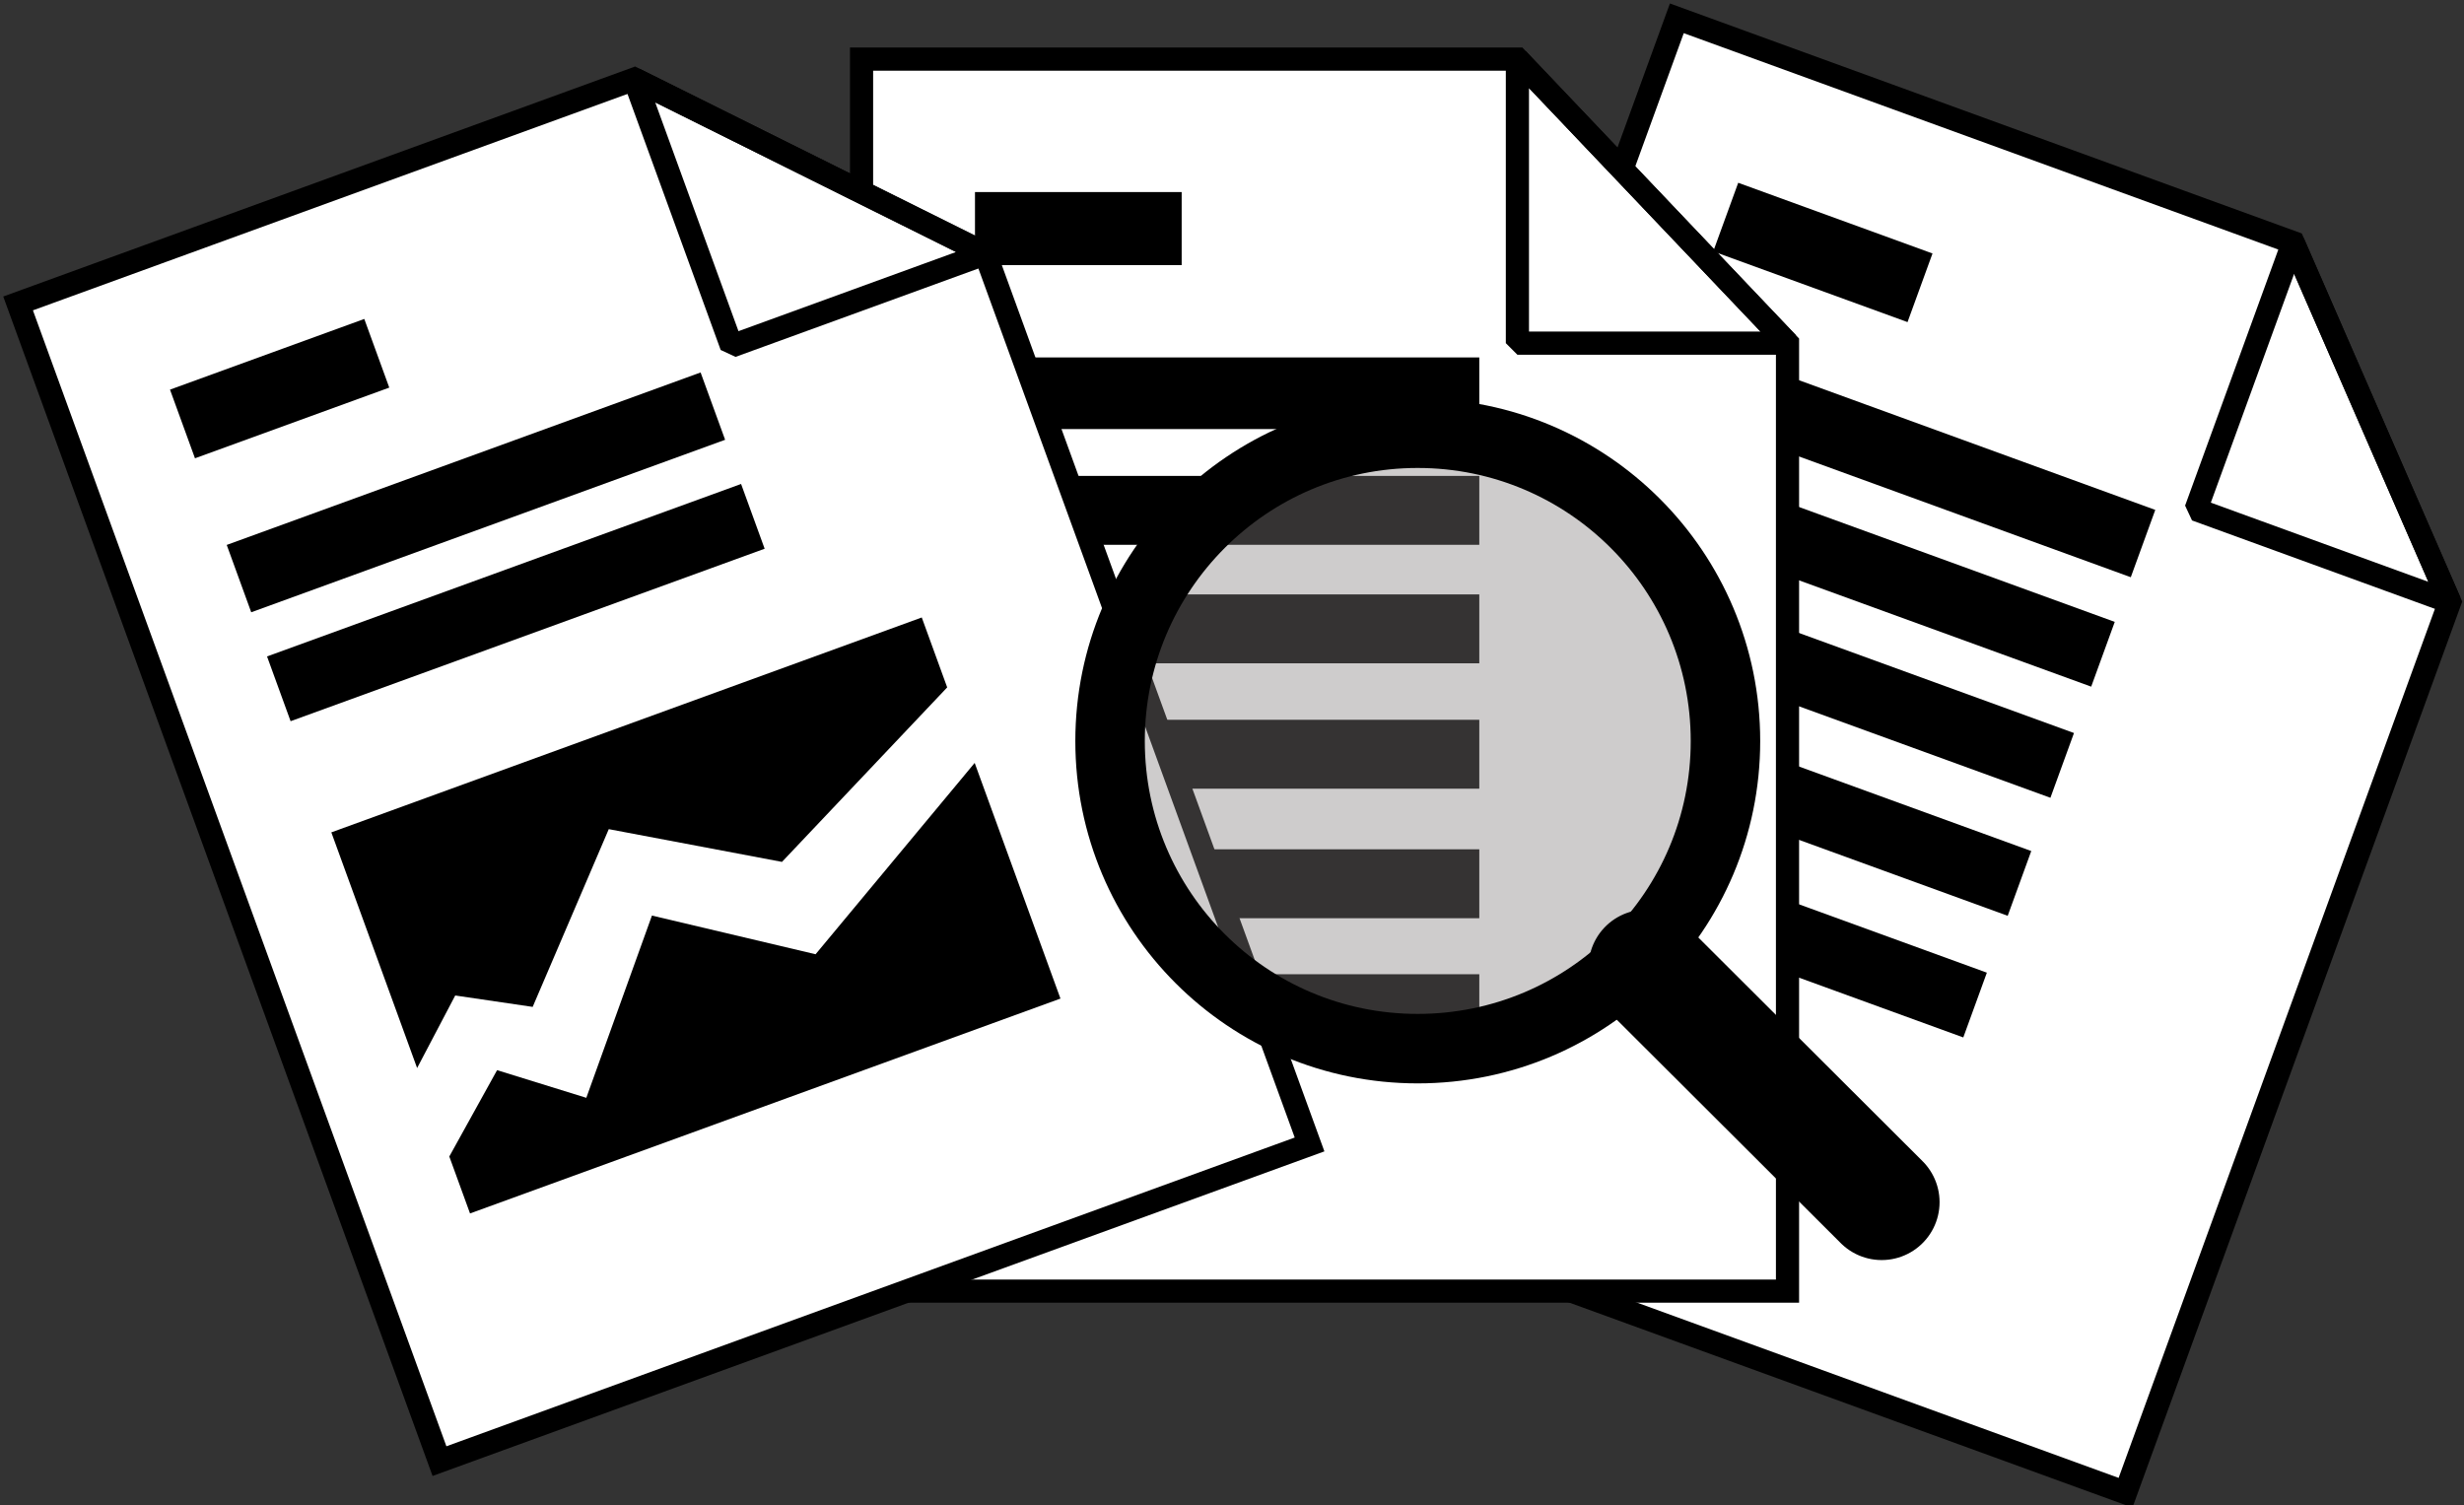 <?xml version="1.0" encoding="utf-8"?>
<!-- Generator: Adobe Illustrator 16.0.3, SVG Export Plug-In . SVG Version: 6.00 Build 0)  -->
<!DOCTYPE svg PUBLIC "-//W3C//DTD SVG 1.1//EN" "http://www.w3.org/Graphics/SVG/1.1/DTD/svg11.dtd">
<svg version="1.1" id="Evaluation" xmlns="http://www.w3.org/2000/svg" xmlns:xlink="http://www.w3.org/1999/xlink" x="0px" y="0px"
	 width="106.396px" height="65px" viewBox="0 0 106.396 65" enable-background="new 0 0 106.396 65" xml:space="preserve">
<rect x="0" y="0" width="106.396" height="65" fill="#333333" stroke="none"/>
<g id="Paper_3">
	<polygon fill="#FFFFFF" stroke="#000000" stroke-miterlimit="10" points="54.21,50.783 72.406,0.791 99.019,10.477 105.781,25.992 
		91.781,64.457 	"/>
	<polygon fill="none" stroke="#000000" stroke-linejoin="bevel" stroke-miterlimit="10" points="94.823,22.003 99.019,10.477 
		105.781,25.992 	"/>
	
		<rect x="79.088" y="13.612" transform="matrix(-0.342 0.94 -0.94 -0.342 131.159 -42.834)" width="2.975" height="21.776"/>
	<polyline points="71.545,17.478 72.603,14.57 93.065,22.018 92.008,24.925 	"/>
	<rect x="77.122" y="6.406" transform="matrix(-0.342 0.94 -0.94 -0.342 115.843 -59.359)" width="3.153" height="8.925"/>
	<rect x="77.338" y="18.42" transform="matrix(-0.342 0.94 -0.94 -0.342 133.319 -34.746)" width="2.975" height="21.776"/>
	
		<rect x="75.486" y="23.508" transform="matrix(-0.342 0.94 -0.94 -0.342 135.624 -26.169)" width="2.975" height="21.776"/>
	<rect x="73.573" y="28.764" transform="matrix(-0.342 0.94 -0.94 -0.342 137.993 -17.321)" width="2.975" height="21.776"/>
</g>
<g id="Paper_2">
	<polygon fill="#FFFFFF" stroke="#000000" stroke-miterlimit="10" points="37.202,55.752 37.202,2.552 65.522,2.552 77.185,14.818 
		77.185,55.752 	"/>
	<polygon fill="none" stroke="#000000" stroke-linejoin="bevel" stroke-miterlimit="10" points="65.522,14.818 65.522,2.552 
		77.185,14.818 	"/>
	<rect x="42.1" y="42.068" width="21.776" height="2.976"/>
	<rect x="42.1" y="36.673" width="21.776" height="2.976"/>
	<rect x="42.1" y="25.667" width="21.776" height="2.975"/>
	<rect x="42.1" y="31.081" width="21.776" height="2.975"/>
	<polyline points="42.1,18.527 42.1,15.434 63.876,15.434 63.876,18.527 	"/>
	<rect x="42.1" y="8.293" width="8.925" height="3.154"/>
	<rect x="42.1" y="20.55" width="21.776" height="2.975"/>
</g>
<g id="Paper_1">
	<polygon fill="#FFFFFF" stroke="#000000" stroke-miterlimit="10" points="18.977,63.092 0.781,13.102 27.394,3.415 42.547,10.953 
		56.547,49.418 	"/>
	<polygon fill="none" stroke="#000000" stroke-linejoin="bevel" stroke-miterlimit="10" points="31.589,14.941 27.394,3.415 
		42.547,10.953 	"/>
	<polygon points="45.791,43.119 42.087,32.943 35.217,41.205 28.151,39.535 25.317,47.404 21.464,46.21 19.401,49.938 
		20.296,52.397 	"/>
	<rect x="10.504" y="12.314" transform="matrix(0.342 0.94 -0.94 0.342 23.713 -0.313)" width="3.154" height="8.925"/>
	<polyline points="10.848,26.438 9.79,23.53 30.252,16.083 31.311,18.99 	"/>
	<rect x="20.792" y="15.124" transform="matrix(0.342 0.94 -0.94 0.342 39.106 -3.819)" width="2.975" height="21.776"/>
	<polygon points="18.011,46.118 14.307,35.942 39.802,26.663 40.9,29.682 33.766,37.217 26.287,35.803 23.001,43.478 19.657,42.986 
			"/>
</g>
<g id="Search">
	<path opacity="0.4" fill="#848181" d="M73.719,31.999c0,6.903-5.589,12.494-12.507,12.494c-6.903,0-12.492-5.591-12.492-12.494
		c0-6.901,5.589-12.506,12.492-12.506C68.13,19.493,73.719,25.098,73.719,31.999z"/>
	<path fill="none" stroke="#000000" stroke-width="3" stroke-miterlimit="10" d="M74.506,32c0,7.337-5.942,13.281-13.293,13.281
		c-7.337,0-13.28-5.943-13.28-13.281c0-7.336,5.943-13.293,13.28-13.293C68.563,18.707,74.506,24.663,74.506,32z"/>
	
		<line fill="none" stroke="#000000" stroke-width="5" stroke-linecap="round" stroke-miterlimit="10" x1="71.091" y1="41.775" x2="81.251" y2="51.91"/>
</g>
</svg>
